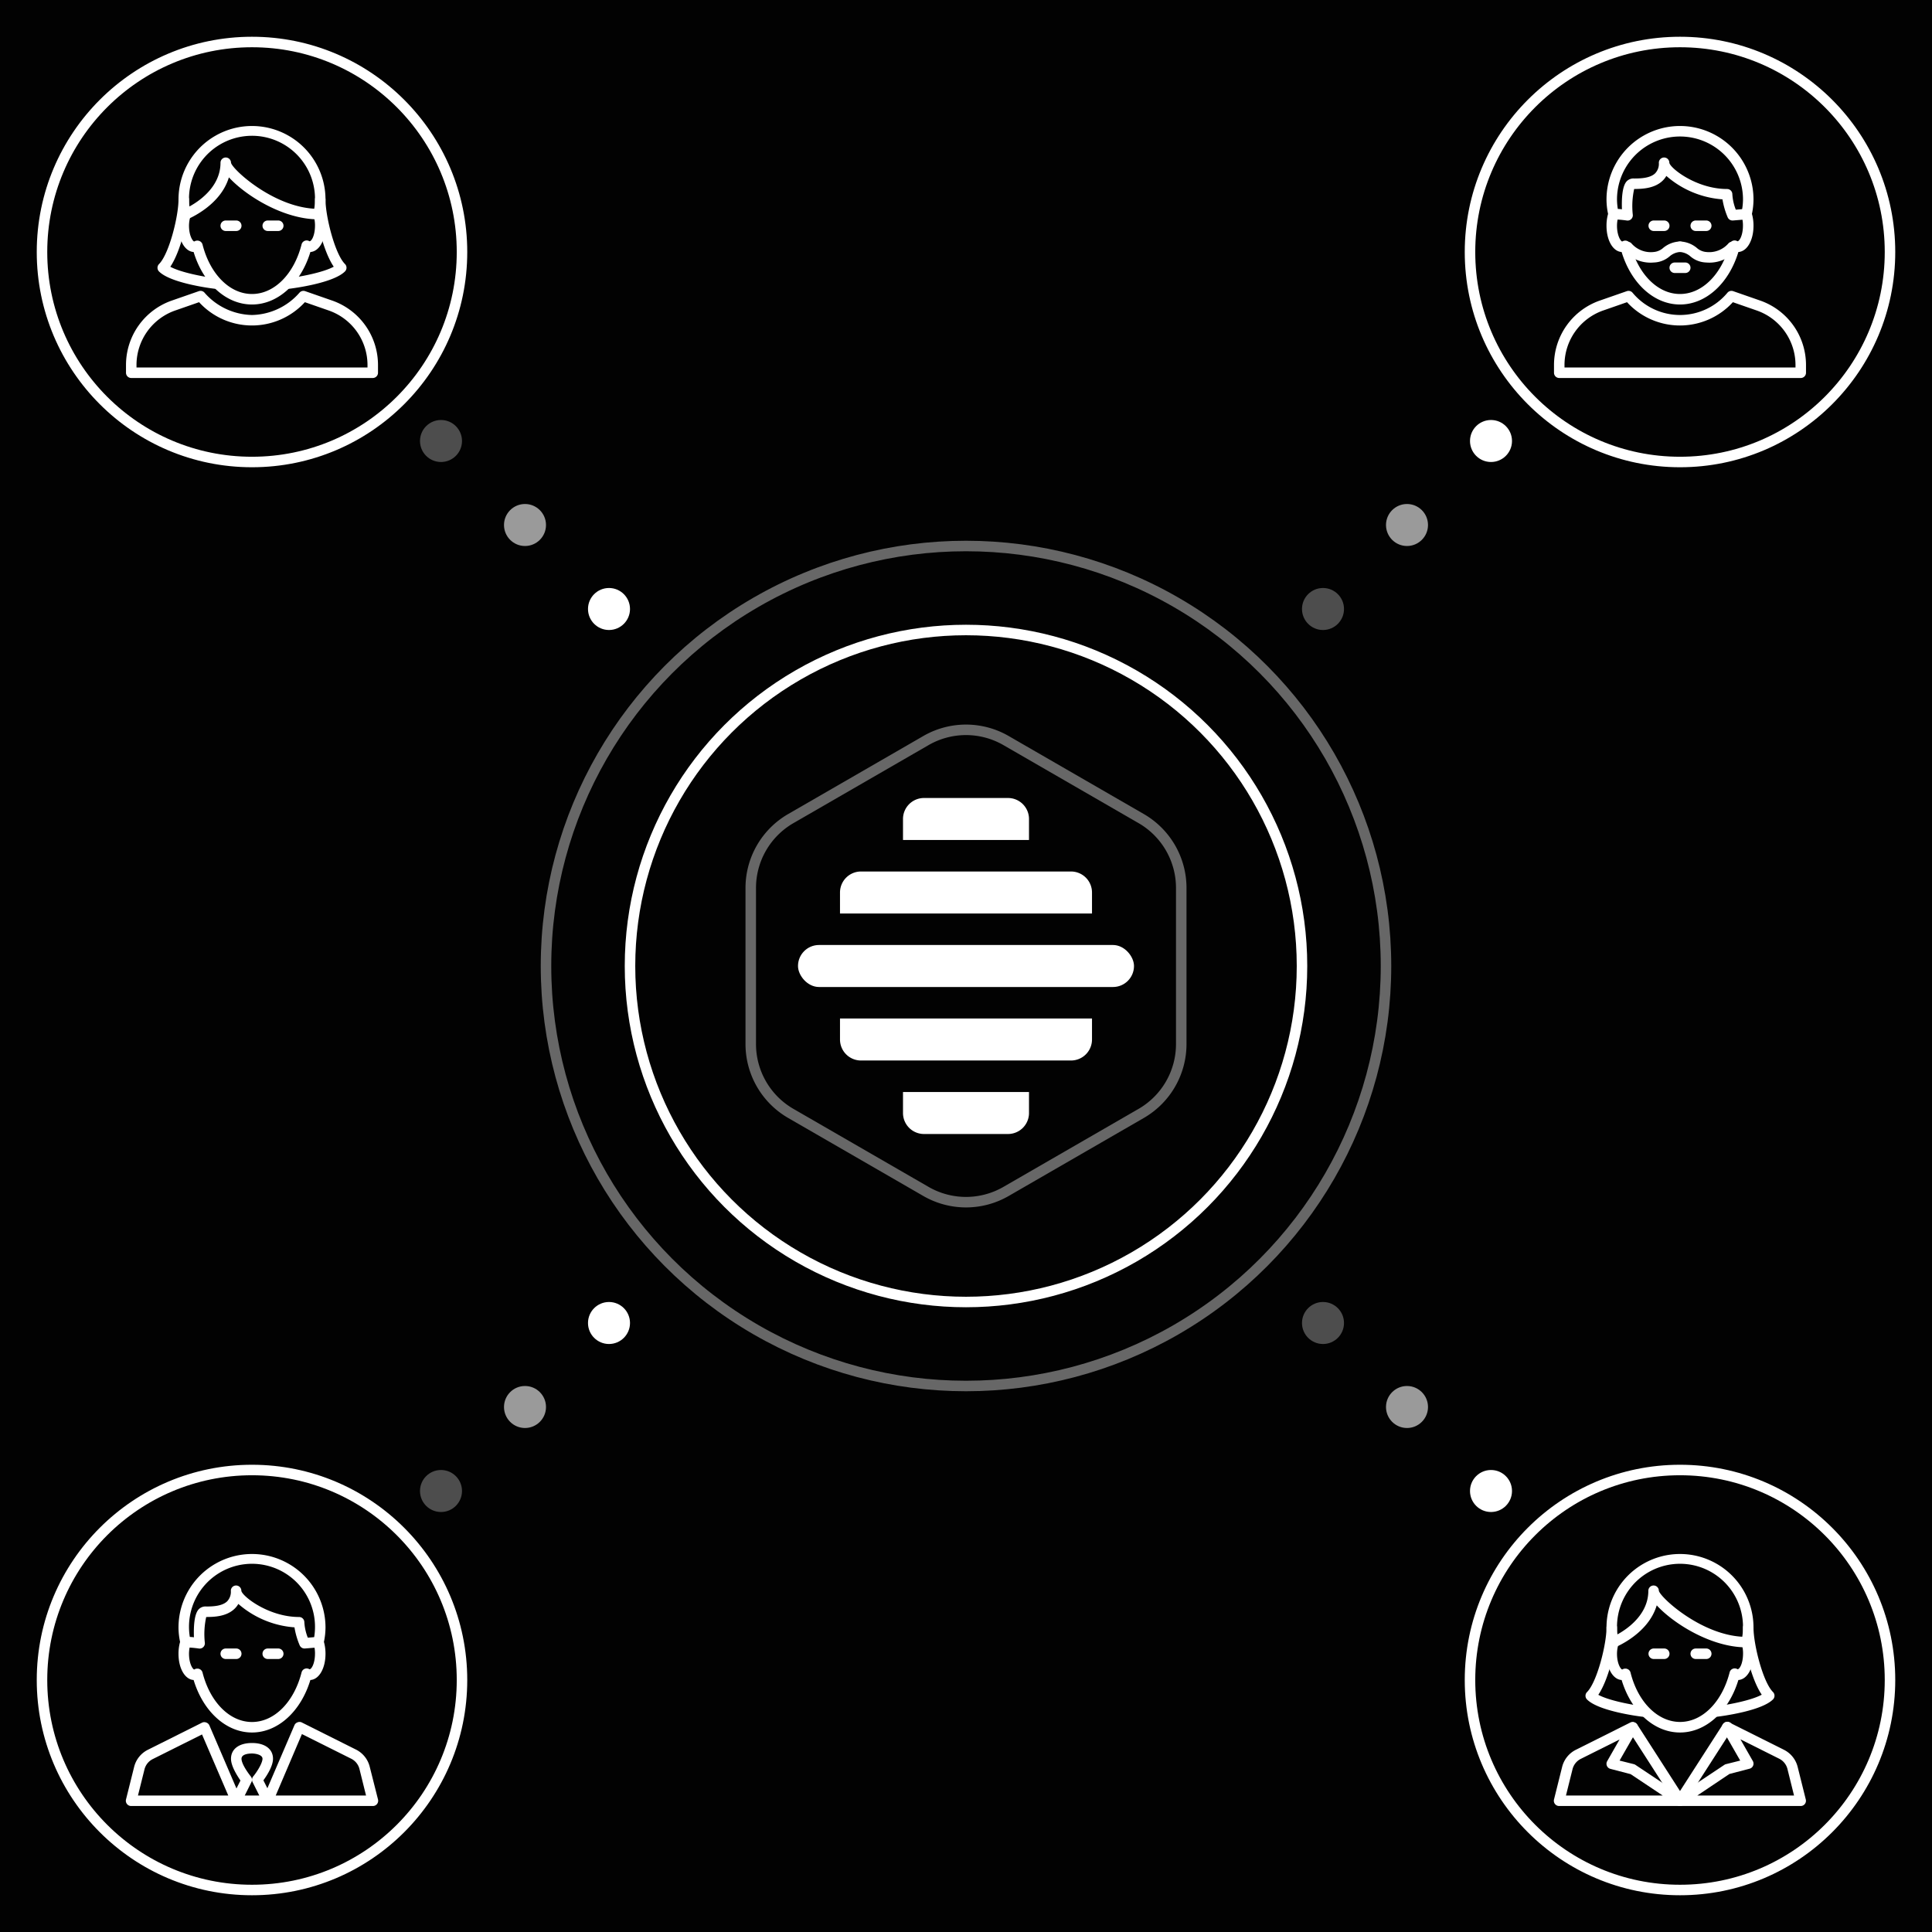 <svg xmlns="http://www.w3.org/2000/svg" viewBox="0 0 368 368"><title>hb</title><g id="collaborate"><rect id="bounds" width="368" height="368" style="fill:#020202"/><g id="center"><g id="beehive"><path d="M176,152h16a4,4,0,0,1,4,4v4a0,0,0,0,1,0,0H172a0,0,0,0,1,0,0v-4A4,4,0,0,1,176,152Z" style="fill:#fff"/><path d="M172,208h24a0,0,0,0,1,0,0v4a4,4,0,0,1-4,4H176a4,4,0,0,1-4-4v-4A0,0,0,0,1,172,208Z" style="fill:#fff"/><path d="M164,166h40a4,4,0,0,1,4,4v4a0,0,0,0,1,0,0H160a0,0,0,0,1,0,0v-4A4,4,0,0,1,164,166Z" style="fill:#fff"/><path d="M160,194h48a0,0,0,0,1,0,0v4a4,4,0,0,1-4,4H164a4,4,0,0,1-4-4v-4A0,0,0,0,1,160,194Z" style="fill:#fff"/><rect x="152" y="180" width="64" height="8" rx="4" ry="4" style="fill:#fff"/><path d="M143,169.14v29.72a15.26,15.26,0,0,0,7.63,13.22l25.74,14.86a15.26,15.26,0,0,0,15.26,0l25.74-14.86A15.26,15.26,0,0,0,225,198.86V169.14a15.26,15.26,0,0,0-7.63-13.22l-25.74-14.86a15.26,15.26,0,0,0-15.26,0l-25.74,14.86A15.26,15.26,0,0,0,143,169.14Z" style="fill:none;stroke:#fff;stroke-miterlimit:10;stroke-width:2px;opacity:0.4"/></g><circle id="ring1" cx="184" cy="184" r="64" style="fill:none;stroke:#fff;stroke-miterlimit:10;stroke-width:2px"/><circle id="ring2" cx="184" cy="184" r="80" style="fill:none;stroke:#fff;stroke-miterlimit:10;stroke-width:2px;opacity:0.4"/></g><g id="dots-lb"><circle cx="84" cy="84" r="4" style="fill:#fff;opacity:0.3"/><circle cx="100" cy="100" r="4" style="fill:#fff;opacity:0.6"/><circle cx="116" cy="116" r="4" style="fill:#fff"/></g><g id="dots-rt"><circle cx="252" cy="252" r="4" style="fill:#fff;opacity:0.3"/><circle cx="268" cy="268" r="4" style="fill:#fff;opacity:0.6"/><circle cx="284" cy="284" r="4" style="fill:#fff"/></g><g id="dot-rb"><circle cx="252" cy="116" r="4" style="fill:#fff;opacity:0.3"/><circle cx="268" cy="100" r="4" style="fill:#fff;opacity:0.6"/><circle cx="284" cy="84" r="4" style="fill:#fff"/></g><g id="dot-rb-2" data-name="dot-rb"><circle cx="84" cy="284" r="4" style="fill:#fff;opacity:0.3"/><circle cx="100" cy="268" r="4" style="fill:#fff;opacity:0.6"/><circle cx="116" cy="252" r="4" style="fill:#fff"/></g><g id="avatar"><circle id="circle" cx="48" cy="48" r="40" style="fill:none;stroke:#fff;stroke-miterlimit:10;stroke-width:2px"/><g id="icon"><path d="M48,58c-4.93,0-9.3-4-11.12-10C35.23,47.9,34,45.79,34,43a8.36,8.36,0,0,1,.3-2.26A13.46,13.46,0,0,1,34,38a14,14,0,0,1,28,0,13.46,13.46,0,0,1-.3,2.74A8.36,8.36,0,0,1,62,43c0,2.79-1.23,4.9-2.88,5C57.3,54,52.93,58,48,58ZM37.59,45.83a.94.94,0,0,1,.35.06,1,1,0,0,1,.63.66C40,52.21,43.75,56,48,56s8-3.79,9.44-9.44a1,1,0,0,1,1.5-.61c.34.07,1.06-1,1.06-3a6.06,6.06,0,0,0-.29-1.9,1,1,0,0,1,0-.53A11.82,11.82,0,0,0,60,38a12,12,0,1,0-23.69,2.57,1,1,0,0,1,0,.53A6.12,6.12,0,0,0,36,43c0,1.94.75,3,1,3A1.11,1.11,0,0,1,37.59,45.83Z" style="fill:#fff"/><path d="M71,72H25a1,1,0,0,1-1-1V69.53a13,13,0,0,1,8.73-12.28l5.14-1.79a1,1,0,0,1,1.07.27A12.33,12.33,0,0,0,48,60a12.32,12.32,0,0,0,9.06-4.27,1,1,0,0,1,1.07-.27l5.14,1.79A13,13,0,0,1,72,69.53V71A1,1,0,0,1,71,72ZM26,70H70v-.47a11,11,0,0,0-7.39-10.39l-4.54-1.58a13.66,13.66,0,0,1-20.15,0l-4.54,1.58A11,11,0,0,0,26,69.53Z" style="fill:#fff"/><path d="M35.34,41.78A1,1,0,0,1,35,39.85c.07,0,7-2.88,7-8.85a1,1,0,0,1,2,0c.3,1.32,8.43,8.78,16.66,8.78a1,1,0,1,1,0,2c-6.76,0-13.94-4.6-17.06-8-1.62,5.4-7.6,7.83-7.9,8A1,1,0,0,1,35.34,41.78Z" style="fill:#fff"/><path d="M45,44H43a1,1,0,0,1,0-2h2a1,1,0,0,1,0,2Z" style="fill:#fff"/><path d="M53,44H51a1,1,0,0,1,0-2h2a1,1,0,0,1,0,2Z" style="fill:#fff"/><path d="M41,55h-.12c-.85-.1-8.38-1.07-10.59-3.29a1,1,0,0,1,0-1.41C32.21,48.38,34,41.23,34,38a1,1,0,0,1,2,0c0,3-1.44,9.67-3.56,12.81,1.93,1.06,6.14,1.89,8.69,2.2A1,1,0,0,1,41,55Z" style="fill:#fff"/><path d="M55,55a1,1,0,0,1-.12-2c2.55-.31,6.75-1.14,8.69-2.2C61.44,47.67,60,41,60,38a1,1,0,0,1,2,0c0,3.23,1.79,10.38,3.71,12.29a1,1,0,0,1,0,1.41C63.5,53.92,56,54.89,55.12,55Z" style="fill:#fff"/></g></g><g id="avatar-2" data-name="avatar"><circle id="circle-2" data-name="circle" cx="320" cy="48" r="40" style="fill:none;stroke:#fff;stroke-miterlimit:10;stroke-width:2px"/><g id="icon-2" data-name="icon"><path d="M320,58c-4.93,0-9.3-4-11.12-10-1.65-.1-2.88-2.21-2.88-5a8.27,8.27,0,0,1,.3-2.26A13.29,13.29,0,0,1,306,38a14,14,0,0,1,28,0,13.29,13.29,0,0,1-.3,2.74A8.27,8.27,0,0,1,334,43c0,2.79-1.23,4.9-2.88,5C329.3,54,324.93,58,320,58ZM309.59,45.83a.94.94,0,0,1,.35.07,1,1,0,0,1,.63.66C312,52.21,315.75,56,320,56s8-3.79,9.44-9.44a1,1,0,0,1,.59-.69,1,1,0,0,1,.9.08c.33.06,1.06-1,1.06-3a6.06,6.06,0,0,0-.29-1.9,1,1,0,0,1,0-.53A11.76,11.76,0,0,0,332,38a12,12,0,0,0-24,0,11.79,11.79,0,0,0,.31,2.57,1,1,0,0,1,0,.53A6,6,0,0,0,308,43c0,1.94.75,3,1,3A1.13,1.13,0,0,1,309.59,45.83Z" style="fill:#fff"/><path d="M343,72H297a1,1,0,0,1-1-1V69.53a13,13,0,0,1,8.73-12.28l5.14-1.79a1,1,0,0,1,1.07.27,11.75,11.75,0,0,0,18.12,0,1,1,0,0,1,1.07-.27l5.14,1.79h0A13,13,0,0,1,344,69.53V71A1,1,0,0,1,343,72Zm-45-2h44v-.47a11,11,0,0,0-7.39-10.39l-4.54-1.58a13.67,13.67,0,0,1-20.16,0l-4.54,1.58A11,11,0,0,0,298,69.53Z" style="fill:#fff"/><path d="M330,42a1,1,0,0,1-.91-.59,14.75,14.75,0,0,1-1-3.44,18.25,18.25,0,0,1-10.69-4.46,4.13,4.13,0,0,1-.67.87c-1.61,1.6-4.16,1.6-5.46,1.62a15.06,15.06,0,0,0-.26,4.93A1,1,0,0,1,309.85,42a20.22,20.22,0,0,0-2.51-.21,1,1,0,0,1,0-2c.54,0,1.12,0,1.6.08-.06-1.81,0-4.39.93-5.36a1.79,1.79,0,0,1,1.41-.51c1.2,0,3.06-.06,4-1a2.62,2.62,0,0,0,.69-2,1,1,0,0,1,2,0c.12,1,5.13,5,11,5a1,1,0,0,1,1,1,9.57,9.57,0,0,0,.66,2.94l1.93-.16a1,1,0,1,1,.16,2l-2.66.22Z" style="fill:#fff"/><path d="M317,44h-2a1,1,0,0,1,0-2h2a1,1,0,0,1,0,2Z" style="fill:#fff"/><path d="M325,44h-2a1,1,0,0,1,0-2h2a1,1,0,0,1,0,2Z" style="fill:#fff"/><path d="M315,50a6.77,6.77,0,0,1-5.71-2.29,1,1,0,0,1,1.41-1.41A4.88,4.88,0,0,0,315,48a3.08,3.08,0,0,0,1.81-.79A5.26,5.26,0,0,1,320,46a1,1,0,0,1,0,2,3.37,3.37,0,0,0-2,.85A4.85,4.85,0,0,1,315,50Z" style="fill:#fff"/><path d="M325,50a4.85,4.85,0,0,1-3-1.15,3.37,3.37,0,0,0-2-.85,1,1,0,0,1,0-2,5.26,5.26,0,0,1,3.19,1.21A3.08,3.08,0,0,0,325,48a4.87,4.87,0,0,0,4.29-1.71,1,1,0,0,1,1.41,1.41A6.76,6.76,0,0,1,325,50Z" style="fill:#fff"/><path d="M321,52h-2a1,1,0,0,1,0-2h2a1,1,0,0,1,0,2Z" style="fill:#fff"/></g></g><g id="avatar-3" data-name="avatar"><circle id="circle-3" data-name="circle" cx="48" cy="320" r="40" style="fill:none;stroke:#fff;stroke-miterlimit:10;stroke-width:2px"/><g id="icon-3" data-name="icon"><path d="M48,330c-4.93,0-9.3-4-11.12-10-1.65-.1-2.88-2.21-2.88-5a8.36,8.36,0,0,1,.3-2.26A13.46,13.46,0,0,1,34,310a14,14,0,0,1,28,0,13.46,13.46,0,0,1-.3,2.74A8.36,8.36,0,0,1,62,315c0,2.79-1.23,4.9-2.88,5C57.3,326,52.93,330,48,330ZM37.59,317.83a.94.94,0,0,1,.35.06,1,1,0,0,1,.63.66C40,324.21,43.75,328,48,328s8-3.79,9.44-9.44a1,1,0,0,1,1.5-.61c.33.07,1.06-1,1.06-3a6.06,6.06,0,0,0-.29-1.9,1,1,0,0,1,0-.53A11.82,11.82,0,0,0,60,310a12,12,0,1,0-23.69,2.57,1,1,0,0,1,0,.53A6.12,6.12,0,0,0,36,315c0,1.94.75,3,1,3A1.11,1.11,0,0,1,37.59,317.83Z" style="fill:#fff"/><path d="M58,314a1,1,0,0,1-.91-.59,14.75,14.75,0,0,1-1-3.44,18.25,18.25,0,0,1-10.69-4.46,4.07,4.07,0,0,1-.67.87c-1.6,1.6-4.15,1.61-5.45,1.62a15.06,15.06,0,0,0-.26,4.93A1,1,0,0,1,37.85,314a20.22,20.22,0,0,0-2.51-.21,1,1,0,1,1,0-2c.54,0,1.12,0,1.6.08-.06-1.81,0-4.39.93-5.36a1.79,1.79,0,0,1,1.41-.51c1.2,0,3.06-.06,4-1a2.62,2.62,0,0,0,.69-2,1,1,0,0,1,2,0c.12,1,5.13,5,11,5a1,1,0,0,1,1,1,9.51,9.51,0,0,0,.66,2.94l1.93-.16a1,1,0,0,1,.16,2l-2.66.22Z" style="fill:#fff"/><path d="M45,316H43a1,1,0,0,1,0-2h2a1,1,0,1,1,0,2Z" style="fill:#fff"/><path d="M53,316H51a1,1,0,0,1,0-2h2a1,1,0,1,1,0,2Z" style="fill:#fff"/><path d="M71,344H25a1,1,0,0,1-1-1.24l1.55-6.21a5,5,0,0,1,2.62-3.26l10.35-5.18a1,1,0,0,1,.79,0,1,1,0,0,1,.58.55l5.15,12,.76-1.51C45.16,338.19,44,336.4,44,335c0-1.85,1.53-3,4-3s4,1.15,4,3c0,1.4-1.16,3.19-1.83,4.11l.76,1.51,5.15-12a1,1,0,0,1,.58-.55,1,1,0,0,1,.79,0l10.35,5.18a5,5,0,0,1,2.62,3.26L72,342.75A1,1,0,0,1,71,344Zm-18.48-2h17.2l-1.24-5a3,3,0,0,0-1.57-2l-9.4-4.7Zm-5.9,0h2.77l-1.28-2.55a1,1,0,0,1,.11-1.07C49,337.45,50,335.79,50,335s-1.4-1-2-1-2,.1-2,1,1.06,2.48,1.78,3.38a1,1,0,0,1,.11,1.07Zm-20.34,0h17.2l-5-11.63-9.4,4.7a3,3,0,0,0-1.57,2Z" style="fill:#fff"/></g></g><g id="avatar-4" data-name="avatar"><circle id="avatar-5" data-name="avatar" cx="320" cy="320" r="40" style="fill:none;stroke:#fff;stroke-miterlimit:10;stroke-width:2px"/><g id="icon-4" data-name="icon"><path d="M320,330c-4.93,0-9.3-4-11.12-10-1.65-.1-2.88-2.21-2.88-5a8.36,8.36,0,0,1,.3-2.26A13.46,13.46,0,0,1,306,310a14,14,0,0,1,28,0,13.46,13.46,0,0,1-.3,2.74A8.36,8.36,0,0,1,334,315c0,2.79-1.23,4.9-2.88,5C329.3,326,324.93,330,320,330Zm-10.41-12.17a.94.94,0,0,1,.35.06,1,1,0,0,1,.63.66c1.4,5.65,5.19,9.44,9.44,9.44s8-3.79,9.44-9.44a1,1,0,0,1,1.5-.61c.35.07,1.06-1,1.06-3a6.06,6.06,0,0,0-.29-1.9,1,1,0,0,1,0-.53A11.82,11.82,0,0,0,332,310a12,12,0,1,0-23.69,2.57,1,1,0,0,1,0,.53A6.12,6.12,0,0,0,308,315c0,1.94.75,3,1,3A1.11,1.11,0,0,1,309.59,317.83Z" style="fill:#fff"/><path d="M307.34,313.78a1,1,0,0,1-.37-1.93c.07,0,7-2.88,7-8.85a1,1,0,0,1,2,0c.3,1.32,8.43,8.78,16.66,8.78a1,1,0,0,1,0,2c-6.76,0-13.94-4.6-17.06-8-1.62,5.4-7.6,7.83-7.9,8A1,1,0,0,1,307.34,313.78Z" style="fill:#fff"/><path d="M317,316h-2a1,1,0,0,1,0-2h2a1,1,0,0,1,0,2Z" style="fill:#fff"/><path d="M325,316h-2a1,1,0,0,1,0-2h2a1,1,0,0,1,0,2Z" style="fill:#fff"/><path d="M313,327h-.12c-.85-.1-8.38-1.07-10.59-3.29a1,1,0,0,1,0-1.41c1.91-1.91,3.71-9.06,3.71-12.29a1,1,0,0,1,2,0c0,3-1.44,9.67-3.56,12.81,1.93,1.06,6.14,1.89,8.69,2.2a1,1,0,0,1-.12,2Z" style="fill:#fff"/><path d="M327,327a1,1,0,0,1-.12-2c2.55-.31,6.75-1.14,8.69-2.2C333.44,319.67,332,313,332,310a1,1,0,0,1,2,0c0,3.23,1.79,10.38,3.71,12.29a1,1,0,0,1,0,1.41c-2.21,2.21-9.74,3.18-10.59,3.29Z" style="fill:#fff"/><path d="M320,344H297a1,1,0,0,1-1-1.24l1.55-6.21a5,5,0,0,1,2.62-3.26l10.35-5.18a1,1,0,0,1,1.32,1.39l-3.35,5.85,2.72.68a1,1,0,0,1,.31.14l9,6A1,1,0,0,1,320,344Zm-21.72-2H316.7l-6.11-4.07-3.83-1a1,1,0,0,1-.63-1.47l2.36-4.13-7.4,3.7a3,3,0,0,0-1.57,2Z" style="fill:#fff"/><path d="M343,344H320a1,1,0,0,1-.56-1.83l9-6a1,1,0,0,1,.31-.14l2.72-.68-3.35-5.85a1,1,0,0,1,1.32-1.39l10.35,5.18a5,5,0,0,1,2.62,3.26l1.55,6.21a1,1,0,0,1-.18.86A1,1,0,0,1,343,344Zm-19.7-2h18.42l-1.24-5a3,3,0,0,0-1.57-2l-7.4-3.7,2.36,4.13a1,1,0,0,1-.63,1.47l-3.83,1Z" style="fill:#fff"/><path d="M320,344a1,1,0,0,1-.84-.46l-9-14a1,1,0,0,1,1.68-1.08L320,341.15l8.16-12.69a1,1,0,1,1,1.68,1.08l-9,14A1,1,0,0,1,320,344Z" style="fill:#fff"/></g></g></g></svg>